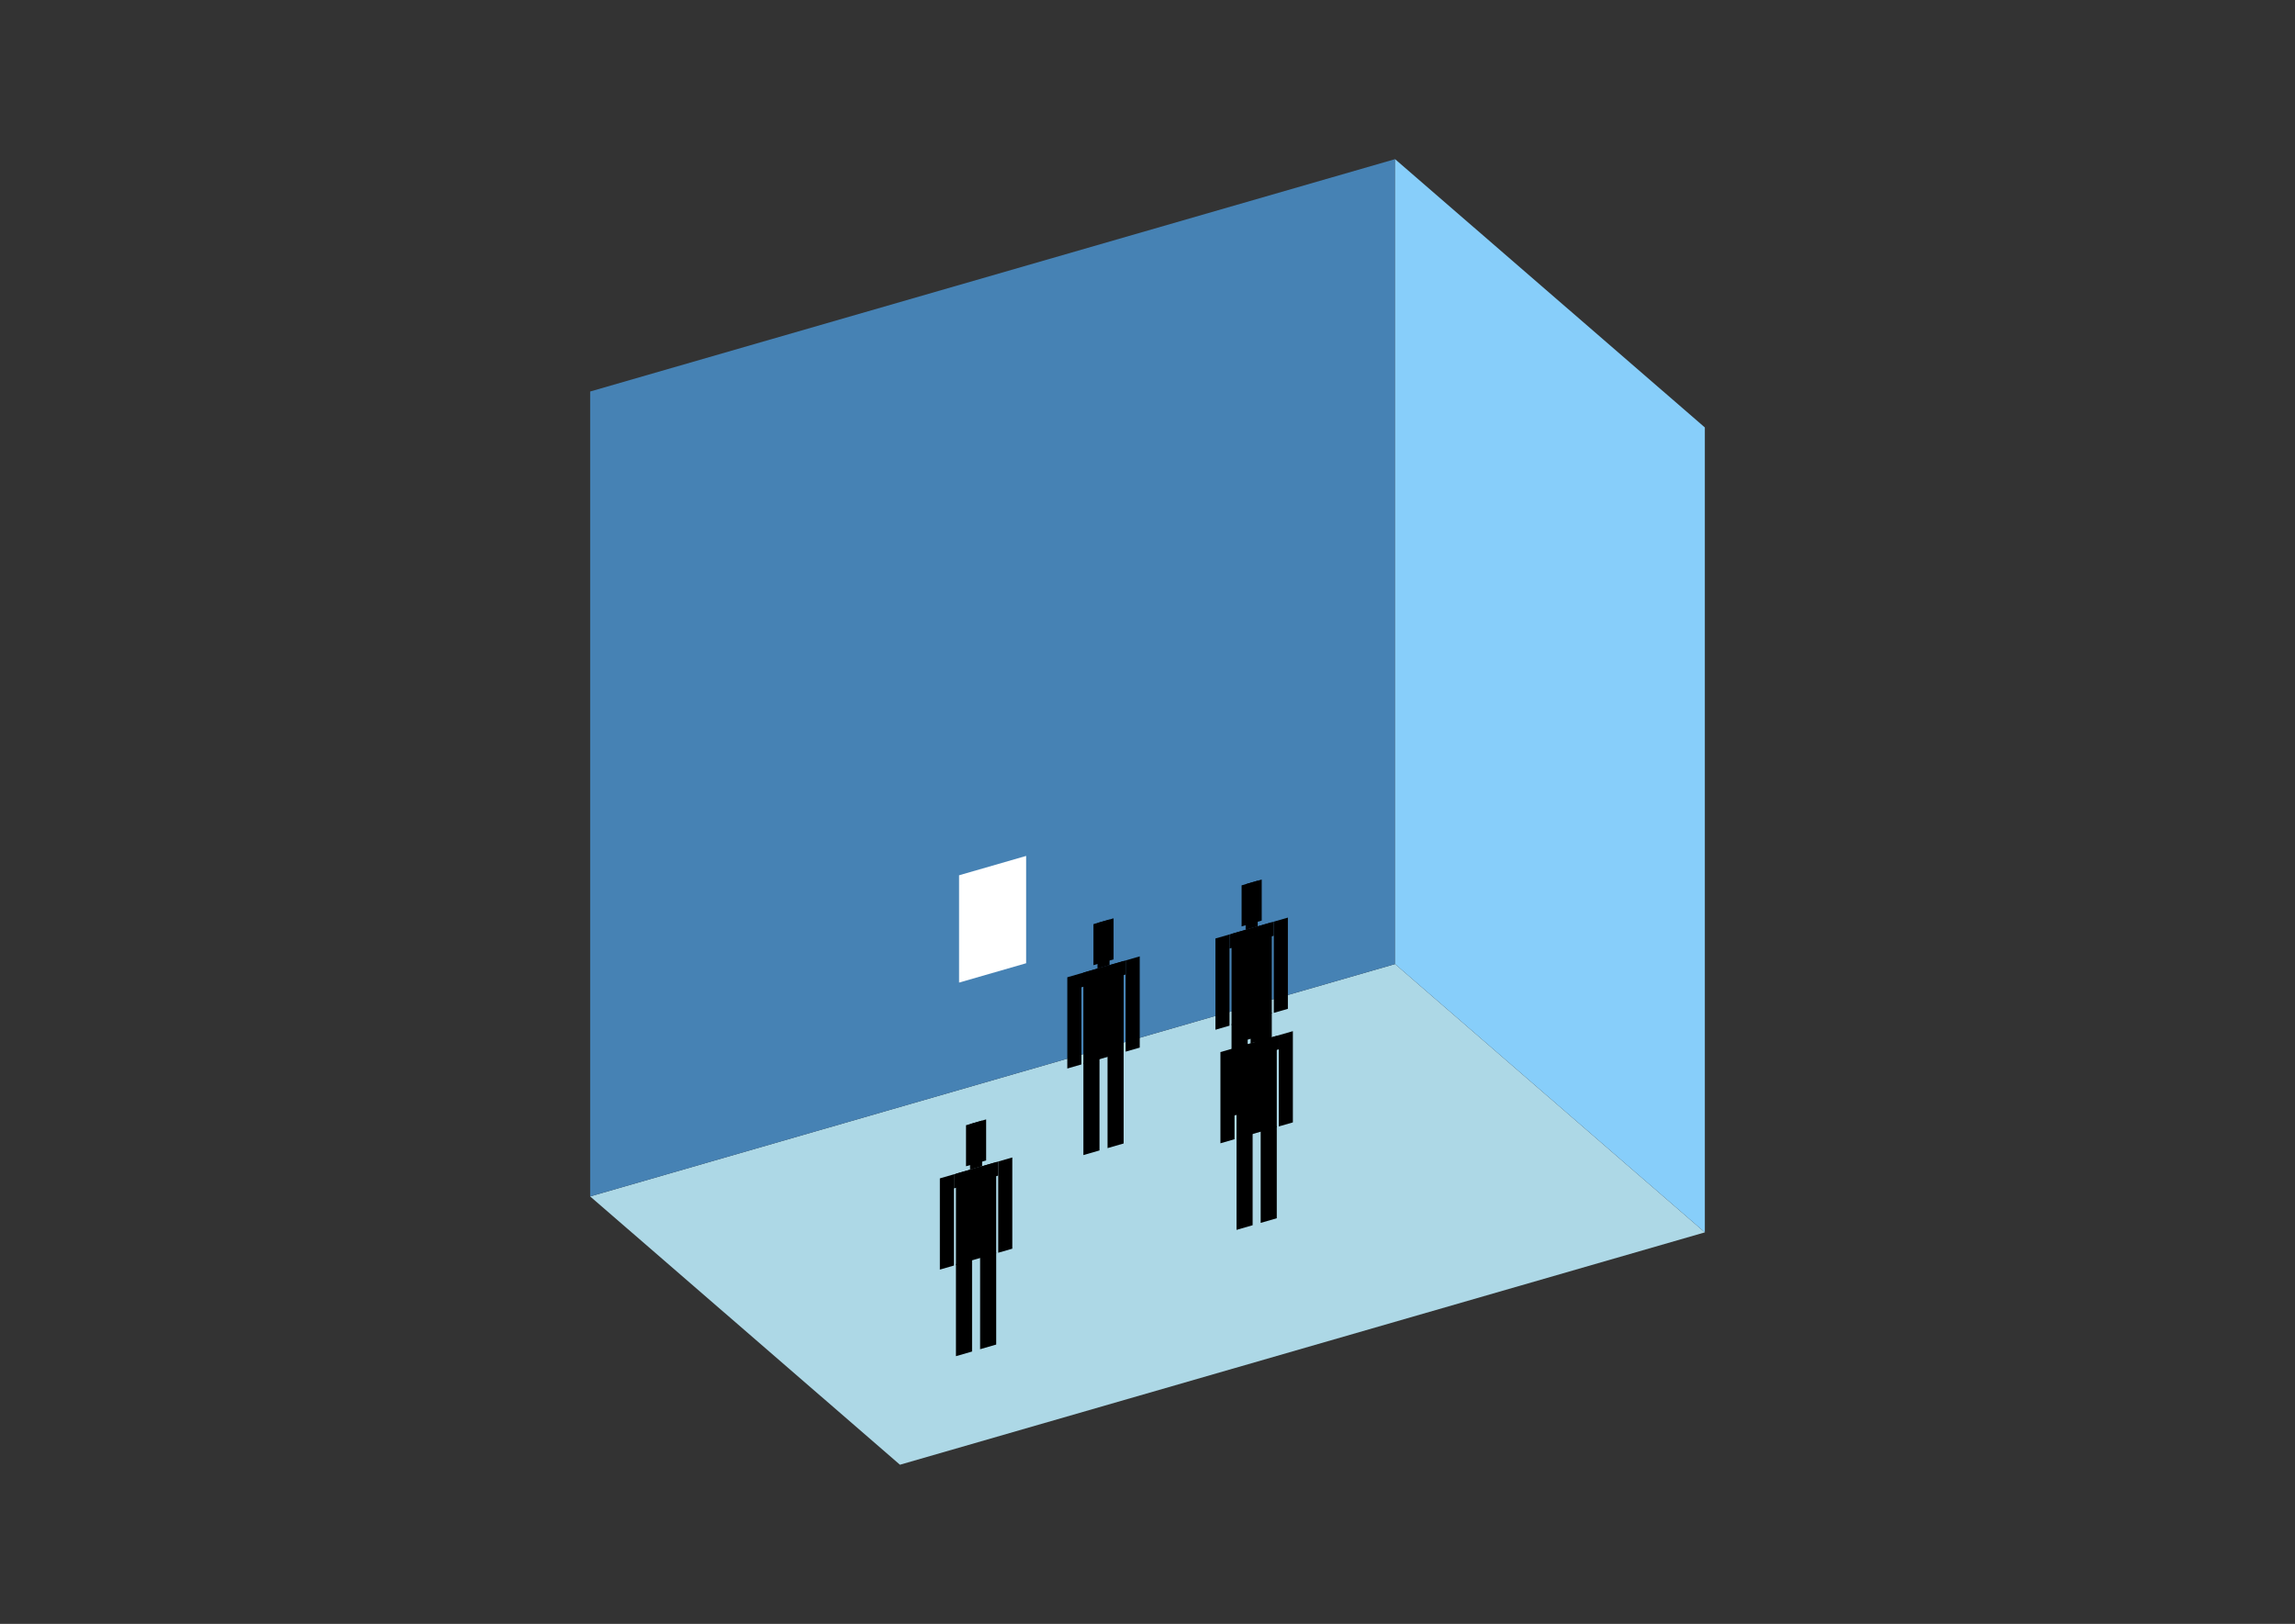 <?xml version="1.0" encoding="UTF-8"?>
<svg
  xmlns="http://www.w3.org/2000/svg"
  width="848"
  height="600"
  style="background-color:white"
>
  <rect width="100%" height="100%" fill="#333333" stroke="none"/>
  <polygon fill="lightblue" points="332.533,541.197 218.062,442.062 515.467,356.208 629.938,455.344" />
  <polygon fill="steelblue" points="218.062,442.062 218.062,144.656 515.467,58.803 515.467,356.208" />
  <polygon fill="lightskyblue" points="629.938,455.344 629.938,157.938 515.467,58.803 515.467,356.208" />
  <polygon fill="white" points="354.372,363.058 354.372,323.404 379.156,316.25 379.156,355.904" />
  <polygon fill="hsl(288.0,50.0%,69.21%)" points="400.313,426.787 400.313,392.744 406.261,391.027 406.261,425.07" />
  <polygon fill="hsl(288.0,50.0%,69.21%)" points="415.183,422.494 415.183,388.451 409.235,390.168 409.235,424.211" />
  <polygon fill="hsl(288.0,50.0%,69.21%)" points="394.365,394.798 394.365,361.092 399.569,359.589 399.569,393.295" />
  <polygon fill="hsl(288.0,50.0%,69.21%)" points="415.927,388.573 415.927,354.867 421.131,353.365 421.131,387.071" />
  <polygon fill="hsl(288.0,50.0%,69.21%)" points="399.569,364.794 399.569,359.589 415.927,354.867 415.927,360.072" />
  <polygon fill="hsl(288.0,50.0%,69.21%)" points="400.313,393.081 400.313,359.375 415.183,355.082 415.183,388.788" />
  <polygon fill="hsl(288.0,50.0%,69.21%)" points="404.03,356.616 404.03,341.449 411.465,339.302 411.465,354.47" />
  <polygon fill="hsl(288.0,50.0%,69.21%)" points="405.517,357.872 405.517,341.019 409.978,339.732 409.978,356.585" />
  <polygon fill="hsl(288.0,50.0%,68.652%)" points="455.053,412.46 455.053,378.417 461.001,376.699 461.001,410.742" />
  <polygon fill="hsl(288.0,50.0%,68.652%)" points="469.923,408.167 469.923,374.124 463.975,375.841 463.975,409.884" />
  <polygon fill="hsl(288.0,50.0%,68.652%)" points="449.105,380.471 449.105,346.765 454.309,345.262 454.309,378.968" />
  <polygon fill="hsl(288.0,50.0%,68.652%)" points="470.666,374.246 470.666,340.54 475.871,339.038 475.871,372.744" />
  <polygon fill="hsl(288.0,50.0%,68.652%)" points="454.309,350.467 454.309,345.262 470.666,340.54 470.666,345.745" />
  <polygon fill="hsl(288.0,50.0%,68.652%)" points="455.053,378.754 455.053,345.048 469.923,340.755 469.923,374.461" />
  <polygon fill="hsl(288.0,50.0%,68.652%)" points="458.77,342.289 458.77,327.121 466.205,324.975 466.205,340.143" />
  <polygon fill="hsl(288.0,50.0%,68.652%)" points="460.257,343.545 460.257,326.692 464.718,325.404 464.718,342.257" />
  <polygon fill="hsl(288.0,50.0%,52.578%)" points="456.897,454.421 456.897,420.378 462.845,418.661 462.845,452.704" />
  <polygon fill="hsl(288.0,50.0%,52.578%)" points="471.767,450.128 471.767,416.085 465.819,417.802 465.819,451.845" />
  <polygon fill="hsl(288.0,50.0%,52.578%)" points="450.949,422.432 450.949,388.726 456.153,387.224 456.153,420.93" />
  <polygon fill="hsl(288.0,50.0%,52.578%)" points="472.511,416.208 472.511,382.502 477.715,380.999 477.715,414.705" />
  <polygon fill="hsl(288.0,50.0%,52.578%)" points="456.153,392.428 456.153,387.224 472.511,382.502 472.511,387.706" />
  <polygon fill="hsl(288.0,50.0%,52.578%)" points="456.897,420.715 456.897,387.009 471.767,382.717 471.767,416.422" />
  <polygon fill="hsl(288.0,50.0%,52.578%)" points="460.614,384.251 460.614,369.083 468.049,366.937 468.049,382.104" />
  <polygon fill="hsl(288.0,50.0%,52.578%)" points="462.101,385.507 462.101,368.654 466.562,367.366 466.562,384.219" />
  <polygon fill="hsl(288.0,50.0%,46.247%)" points="353.225,501.086 353.225,467.043 359.174,465.326 359.174,499.369" />
  <polygon fill="hsl(288.0,50.0%,46.247%)" points="368.096,496.794 368.096,462.751 362.148,464.468 362.148,498.511" />
  <polygon fill="hsl(288.0,50.0%,46.247%)" points="347.277,469.097 347.277,435.392 352.482,433.889 352.482,467.595" />
  <polygon fill="hsl(288.0,50.0%,46.247%)" points="368.839,462.873 368.839,429.167 374.044,427.665 374.044,461.371" />
  <polygon fill="hsl(288.0,50.0%,46.247%)" points="352.482,439.094 352.482,433.889 368.839,429.167 368.839,434.372" />
  <polygon fill="hsl(288.0,50.0%,46.247%)" points="353.225,467.38 353.225,433.674 368.096,429.382 368.096,463.088" />
  <polygon fill="hsl(288.0,50.0%,46.247%)" points="356.943,430.916 356.943,415.748 364.378,413.602 364.378,428.77" />
  <polygon fill="hsl(288.0,50.0%,46.247%)" points="358.43,432.172 358.43,415.319 362.891,414.031 362.891,430.884" />
</svg>

